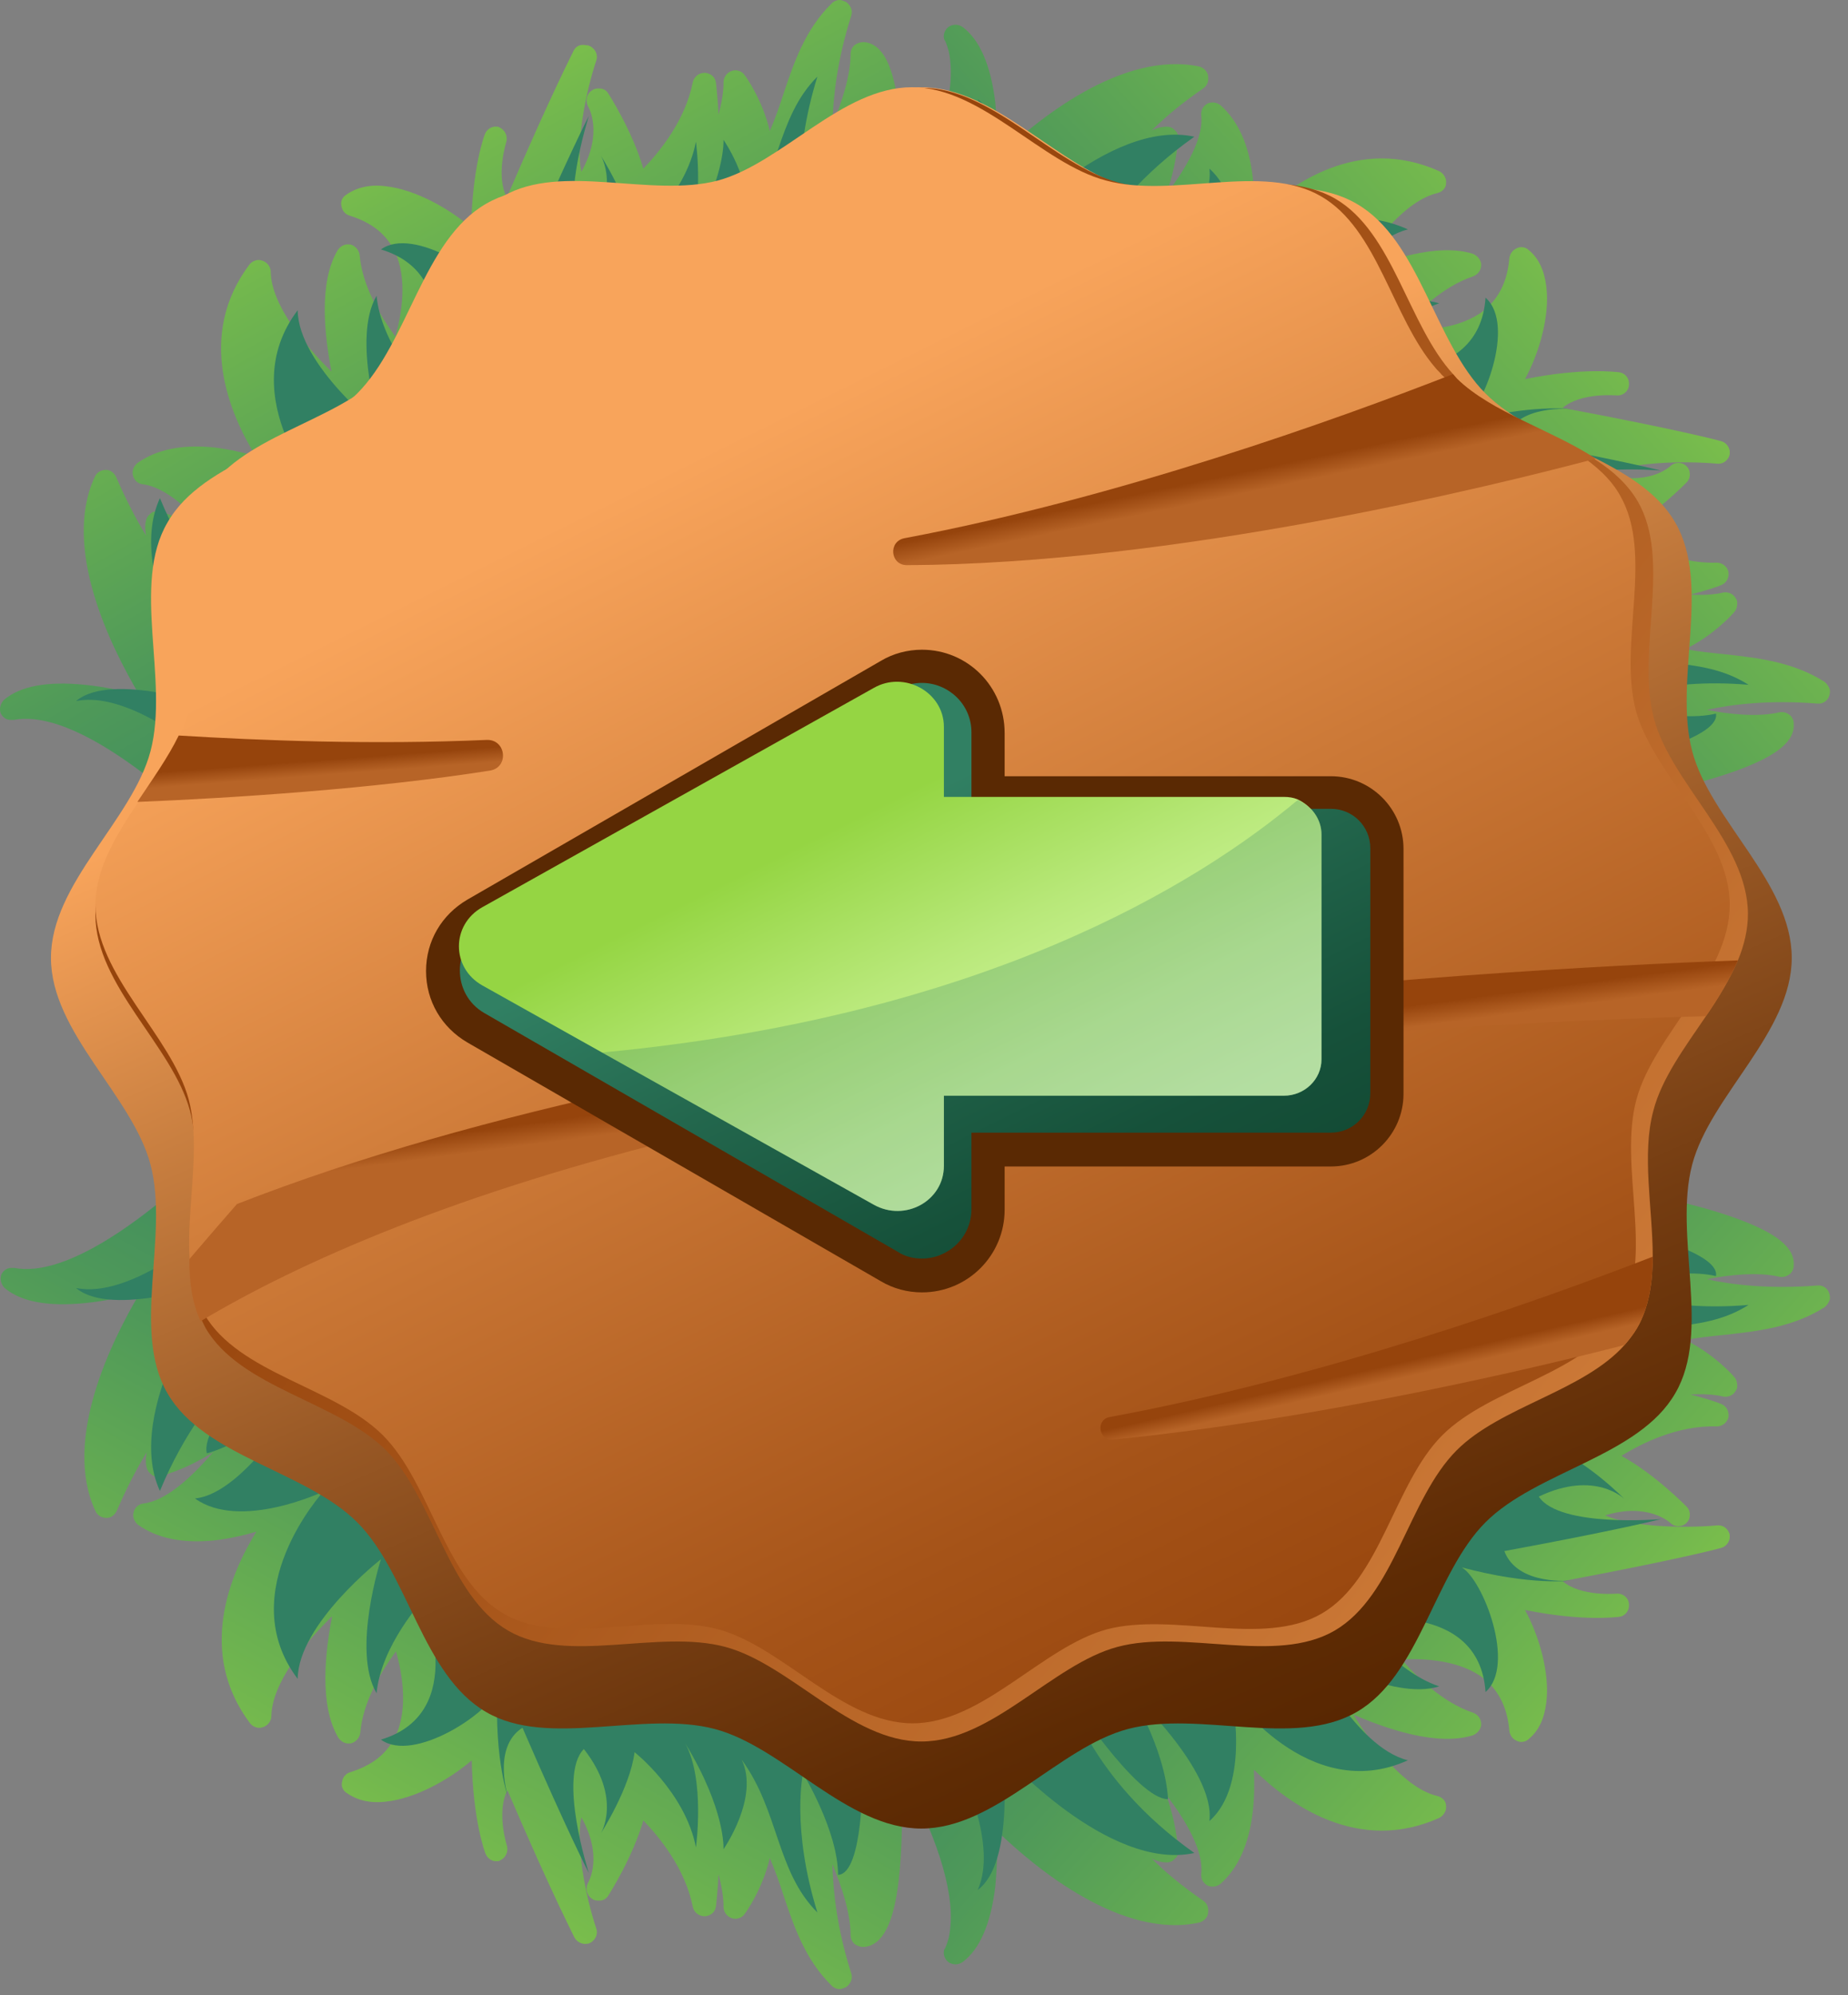 <svg width="101" height="109" viewBox="0 0 101 109" fill="none" xmlns="http://www.w3.org/2000/svg">
<rect x="0" y="0" width="101" height="109" fill="#808080" stroke="none"/>
<path d="M13.565 61.302C13.6 61.302 13.6 61.302 13.634 61.302C13.805 61.302 13.976 61.371 14.113 61.508L49.123 99.119C49.226 99.222 49.294 99.393 49.294 99.564C49.294 99.632 49.294 101.138 49.123 102.678C48.849 105.108 48.233 106.271 47.241 106.374C47.207 106.374 47.207 106.374 47.172 106.374C47.001 106.374 46.83 106.306 46.693 106.203C46.556 106.066 46.488 105.895 46.488 105.724C46.488 104.492 45.975 103.02 45.495 101.857C45.53 103.294 45.735 105.347 46.522 107.811C46.625 108.085 46.488 108.393 46.248 108.564C46.18 108.599 46.077 108.633 45.975 108.667C45.803 108.701 45.598 108.633 45.461 108.496C43.99 107.059 43.374 105.211 42.792 103.465C42.587 102.815 42.347 102.165 42.073 101.514C41.697 103.157 40.773 104.492 40.704 104.56C40.602 104.731 40.431 104.8 40.259 104.834C40.157 104.834 40.088 104.834 39.986 104.8C39.712 104.697 39.541 104.458 39.541 104.15C39.541 104.15 39.575 103.534 39.267 102.404C39.233 103.362 39.13 104.081 39.13 104.15C39.096 104.458 38.856 104.663 38.548 104.697H38.514C38.206 104.697 37.932 104.492 37.864 104.184C37.453 102.096 36.05 100.385 35.16 99.461C34.578 101.48 33.312 103.465 33.244 103.568C33.141 103.739 32.97 103.842 32.764 103.842C32.628 103.842 32.491 103.842 32.354 103.739C32.046 103.534 31.977 103.157 32.148 102.849C32.183 102.781 32.97 101.412 31.772 99.29C31.464 100.762 31.977 103.534 32.593 105.382C32.696 105.69 32.525 106.032 32.217 106.169C32.148 106.203 32.08 106.203 32.046 106.203C31.806 106.237 31.532 106.1 31.396 105.861C31.361 105.758 30.232 103.636 27.734 97.818C27.118 98.982 27.7 100.83 27.7 100.83C27.802 101.172 27.631 101.514 27.323 101.651C27.289 101.686 27.22 101.686 27.186 101.686C26.912 101.72 26.639 101.549 26.536 101.275C26.502 101.206 25.851 99.461 25.783 96.176C24.551 97.237 22.703 98.263 21.094 98.434C20.239 98.537 19.52 98.366 18.938 97.955C18.733 97.818 18.63 97.579 18.699 97.339C18.733 97.1 18.904 96.894 19.144 96.826C20.341 96.449 21.129 95.833 21.608 94.875C22.326 93.369 21.984 91.419 21.642 90.221C20.889 91.248 19.828 92.959 19.691 94.67C19.657 94.944 19.452 95.183 19.178 95.252C19.144 95.252 19.144 95.252 19.11 95.252C18.87 95.286 18.63 95.149 18.493 94.944C17.433 93.164 17.775 90.255 18.151 88.304C16.645 89.776 14.866 91.966 14.832 93.746C14.832 94.02 14.66 94.259 14.387 94.362C14.352 94.362 14.284 94.396 14.25 94.396C14.044 94.43 13.805 94.328 13.668 94.156C10.759 90.289 12.573 86.011 14.01 83.684C13.326 83.889 12.539 84.061 11.717 84.163C10.006 84.334 8.603 84.061 7.542 83.308C7.337 83.137 7.234 82.863 7.302 82.623C7.371 82.35 7.576 82.178 7.85 82.144C9.048 82.007 10.451 80.741 11.649 79.338C10.793 79.885 9.801 80.365 8.808 80.638C8.774 80.638 8.74 80.672 8.706 80.672C8.569 80.672 8.432 80.672 8.329 80.604C8.192 80.501 8.055 80.365 8.021 80.193C7.953 79.954 7.953 79.646 8.021 79.338C7.439 80.296 6.892 81.357 6.378 82.555C6.276 82.76 6.07 82.931 5.865 82.931C5.831 82.931 5.831 82.931 5.797 82.931C5.557 82.931 5.318 82.794 5.215 82.555C3.401 78.653 6.105 73.246 7.645 70.645C6.789 70.85 5.728 71.09 4.667 71.193C2.614 71.398 1.142 71.124 0.253 70.371C0.047 70.166 -0.021 69.858 0.081 69.618C0.184 69.413 0.389 69.276 0.595 69.276C0.663 69.276 0.732 69.276 0.8 69.276C1.142 69.345 1.485 69.345 1.895 69.311C6.481 68.831 13.12 61.576 13.189 61.508C13.257 61.405 13.428 61.337 13.565 61.302Z" fill="url(#paint0_linear_41_3958)"/>
<path d="M11.717 70.063C11.717 70.063 6.721 77.079 8.74 81.46C11.409 74.992 15.721 72.801 15.721 72.801C15.721 72.801 10.862 77.763 11.307 79.406C14.044 78.619 16.68 75.984 16.68 75.984C16.68 75.984 13.463 81.597 10.656 81.87C13.12 83.65 17.672 81.494 17.672 81.494C17.672 81.494 12.675 86.97 16.269 91.727C16.303 88.715 20.821 85.19 20.821 85.19C20.821 85.19 19.212 90.186 20.581 92.514C20.821 89.913 23.114 87.415 23.114 87.415C23.114 87.415 25.715 93.575 20.821 95.046C22.6 96.347 26.775 93.575 27.186 92.308C27.015 96.278 27.802 98.297 27.802 98.297C27.802 98.297 26.844 95.491 28.555 94.396C31.088 100.248 32.183 102.336 32.183 102.336C32.183 102.336 30.471 97.031 31.909 95.56C34.031 98.263 32.833 100.18 32.833 100.18C32.833 100.18 34.441 97.681 34.681 95.731C34.681 95.731 37.453 97.921 38.035 100.933C38.035 100.933 38.548 97.271 37.453 95.252C39.678 98.913 39.541 101.035 39.541 101.035C39.541 101.035 41.526 98.195 40.533 96.141C42.587 98.948 42.415 102.233 44.674 104.492C43.237 99.872 43.887 96.894 43.887 96.894C43.887 96.894 45.803 100.043 45.803 102.438C47.207 102.37 47.138 96.928 47.138 96.928L15.79 63.253C15.79 63.253 8.5 71.261 4.154 70.371C6.105 72.014 11.717 70.063 11.717 70.063Z" fill="#318063"/>
<path d="M46.693 92.103C46.693 92.069 46.693 92.069 46.693 92.035C46.727 91.864 46.83 91.692 47.001 91.624L91.389 65.751C91.526 65.683 91.697 65.649 91.834 65.683C91.902 65.683 93.374 66.025 94.811 66.538C97.104 67.36 98.131 68.181 98.028 69.174C98.028 69.208 98.028 69.208 98.028 69.242C97.994 69.413 97.891 69.584 97.754 69.653C97.617 69.755 97.412 69.79 97.241 69.755C96.043 69.482 94.503 69.653 93.271 69.892C94.674 70.2 96.728 70.44 99.329 70.234C99.636 70.2 99.91 70.406 99.979 70.679C100.013 70.782 100.013 70.885 100.013 70.953C99.979 71.124 99.876 71.296 99.705 71.432C97.96 72.528 96.043 72.733 94.195 72.938C93.511 73.007 92.826 73.075 92.107 73.212C93.613 73.931 94.708 75.128 94.777 75.231C94.914 75.368 94.948 75.573 94.948 75.745C94.948 75.847 94.914 75.916 94.845 76.018C94.708 76.258 94.4 76.361 94.127 76.292C94.127 76.292 93.51 76.121 92.381 76.189C93.339 76.429 93.99 76.668 94.058 76.703C94.332 76.805 94.503 77.079 94.469 77.387V77.421C94.4 77.729 94.127 77.935 93.819 77.935C91.697 77.866 89.712 78.859 88.617 79.543C90.43 80.536 92.107 82.247 92.176 82.315C92.313 82.452 92.381 82.657 92.347 82.829C92.347 82.966 92.278 83.102 92.176 83.205C91.936 83.445 91.526 83.445 91.286 83.205C91.252 83.171 90.054 82.076 87.727 82.794C89.096 83.41 91.902 83.513 93.853 83.342C94.195 83.308 94.469 83.547 94.537 83.855C94.537 83.924 94.537 83.992 94.537 84.026C94.503 84.266 94.332 84.506 94.058 84.574C93.955 84.608 91.628 85.224 85.4 86.388C86.392 87.243 88.309 87.072 88.343 87.072C88.685 87.038 88.993 87.278 89.027 87.62C89.027 87.688 89.027 87.723 89.027 87.791C88.993 88.065 88.788 88.304 88.48 88.339C88.377 88.339 86.563 88.612 83.346 87.962C84.133 89.4 84.715 91.453 84.51 93.027C84.407 93.883 84.099 94.567 83.552 95.012C83.38 95.183 83.107 95.217 82.901 95.115C82.662 95.012 82.525 94.807 82.491 94.567C82.388 93.335 81.943 92.411 81.122 91.727C79.821 90.7 77.836 90.597 76.604 90.666C77.426 91.624 78.863 93.027 80.506 93.575C80.779 93.677 80.951 93.917 80.951 94.191C80.951 94.225 80.951 94.225 80.951 94.259C80.916 94.499 80.745 94.704 80.506 94.807C78.555 95.423 75.783 94.465 73.969 93.677C75.064 95.457 76.81 97.716 78.555 98.126C78.829 98.195 79.034 98.4 79.034 98.674C79.034 98.708 79.034 98.777 79.034 98.811C79 99.016 78.863 99.222 78.658 99.324C74.243 101.309 70.478 98.606 68.528 96.689C68.562 97.408 68.562 98.229 68.459 99.05C68.254 100.762 67.672 102.062 66.714 102.918C66.508 103.089 66.235 103.123 65.995 103.02C65.756 102.883 65.619 102.644 65.653 102.37C65.79 101.172 64.866 99.529 63.736 98.058C64.079 99.016 64.318 100.077 64.387 101.104C64.387 101.138 64.387 101.172 64.387 101.206C64.387 101.343 64.318 101.48 64.216 101.549C64.113 101.686 63.942 101.754 63.771 101.754C63.497 101.754 63.223 101.686 62.949 101.549C63.736 102.336 64.66 103.089 65.756 103.842C65.961 103.979 66.064 104.218 66.029 104.458C66.029 104.492 66.029 104.492 66.029 104.526C65.995 104.766 65.79 104.971 65.55 105.039C61.341 105.963 56.652 102.13 54.496 100.043C54.53 100.898 54.496 101.994 54.394 103.089C54.154 105.108 53.538 106.511 52.614 107.196C52.374 107.367 52.066 107.367 51.827 107.196C51.656 107.059 51.553 106.819 51.587 106.614C51.587 106.545 51.621 106.477 51.656 106.443C51.792 106.135 51.895 105.792 51.929 105.382C52.477 100.83 46.864 92.719 46.796 92.651C46.693 92.411 46.659 92.24 46.693 92.103Z" fill="url(#paint1_linear_41_3958)"/>
<path d="M54.804 95.834C54.804 95.834 60.554 102.267 65.276 101.241C59.561 97.202 58.363 92.514 58.363 92.514C58.363 92.514 62.128 98.332 63.839 98.298C63.668 95.457 61.683 92.308 61.683 92.308C61.683 92.308 66.44 96.689 66.098 99.495C68.391 97.476 67.296 92.548 67.296 92.548C67.296 92.548 71.505 98.64 76.947 96.176C74.038 95.457 71.573 90.289 71.573 90.289C71.573 90.289 76.091 92.959 78.658 92.137C76.194 91.316 74.243 88.544 74.243 88.544C74.243 88.544 80.848 87.346 81.19 92.445C82.867 90.974 81.053 86.32 79.89 85.635C83.723 86.662 85.879 86.354 85.879 86.354C85.879 86.354 82.936 86.662 82.217 84.745C88.514 83.582 90.773 83 90.773 83C90.773 83 85.228 83.479 84.099 81.768C87.179 80.296 88.788 81.905 88.788 81.905C88.788 81.905 86.7 79.783 84.852 79.133C84.852 79.133 87.59 76.908 90.67 77.011C90.67 77.011 87.213 75.71 84.989 76.326C89.027 74.957 91.081 75.539 91.081 75.539C91.081 75.539 88.754 72.972 86.529 73.486C89.746 72.083 92.894 73.007 95.564 71.296C90.739 71.706 87.966 70.371 87.966 70.371C87.966 70.371 91.457 69.174 93.784 69.721C94.024 68.352 88.685 67.189 88.685 67.189L49.055 90.358C49.055 90.358 55.249 99.222 53.435 103.26C55.489 101.754 54.804 95.834 54.804 95.834Z" fill="#318063"/>
<path d="M13.565 47.373C13.6 47.373 13.6 47.373 13.634 47.373C13.805 47.373 13.976 47.305 14.113 47.168L49.123 9.557C49.226 9.454 49.294 9.283 49.294 9.112C49.294 9.044 49.294 7.538 49.123 5.998C48.849 3.568 48.233 2.404 47.241 2.302C47.207 2.302 47.207 2.302 47.172 2.302C47.001 2.302 46.83 2.37 46.693 2.473C46.556 2.61 46.488 2.781 46.488 2.952C46.488 4.184 45.975 5.656 45.495 6.819C45.53 5.382 45.735 3.328 46.522 0.864C46.625 0.591 46.488 0.283 46.248 0.111C46.18 0.077 46.077 0.043 45.975 0.009C45.803 -0.026 45.598 0.043 45.461 0.18C43.99 1.617 43.374 3.465 42.792 5.211C42.587 5.861 42.347 6.511 42.073 7.161C41.697 5.519 40.773 4.184 40.704 4.115C40.602 3.944 40.431 3.876 40.259 3.842C40.157 3.842 40.088 3.842 39.986 3.876C39.712 3.979 39.541 4.218 39.541 4.526C39.541 4.526 39.575 5.142 39.267 6.272C39.233 5.313 39.13 4.595 39.13 4.526C39.096 4.218 38.856 4.013 38.548 3.979H38.514C38.206 3.979 37.932 4.184 37.864 4.492C37.453 6.58 36.05 8.291 35.16 9.215C34.578 7.196 33.312 5.211 33.244 5.108C33.141 4.937 32.97 4.834 32.764 4.834C32.628 4.834 32.491 4.834 32.354 4.937C32.046 5.142 31.977 5.519 32.148 5.827C32.183 5.895 32.97 7.264 31.772 9.386C31.464 7.914 31.977 5.142 32.593 3.294C32.696 2.986 32.525 2.644 32.217 2.507C32.148 2.473 32.08 2.473 32.046 2.473C31.738 2.404 31.498 2.507 31.361 2.747C31.327 2.849 30.198 4.971 27.7 10.789C27.083 9.625 27.665 7.777 27.665 7.777C27.768 7.435 27.597 7.093 27.289 6.956C27.255 6.922 27.186 6.922 27.152 6.922C26.878 6.888 26.604 7.059 26.502 7.332C26.467 7.401 25.817 9.146 25.749 12.432C24.517 11.371 22.669 10.344 21.06 10.173C20.205 10.07 19.486 10.241 18.904 10.652C18.699 10.789 18.596 11.029 18.665 11.268C18.699 11.508 18.87 11.713 19.11 11.781C20.307 12.158 21.094 12.774 21.573 13.732C22.292 15.238 21.95 17.189 21.608 18.387C20.855 17.36 19.794 15.649 19.657 13.938C19.623 13.664 19.418 13.424 19.144 13.356C19.11 13.356 19.11 13.356 19.075 13.356C18.836 13.322 18.596 13.458 18.459 13.664C17.398 15.443 17.741 18.352 18.117 20.303C16.611 18.831 14.832 16.641 14.797 14.862C14.797 14.588 14.626 14.348 14.352 14.245C14.318 14.245 14.25 14.211 14.216 14.211C14.01 14.177 13.771 14.28 13.634 14.451C10.725 18.318 12.539 22.596 13.976 24.923C13.291 24.718 12.504 24.547 11.683 24.444C9.972 24.273 8.569 24.547 7.508 25.3C7.302 25.471 7.2 25.744 7.268 25.984C7.337 26.258 7.542 26.429 7.816 26.463C9.014 26.6 10.417 27.866 11.615 29.27C10.759 28.722 9.767 28.243 8.774 27.969C8.74 27.969 8.706 27.935 8.671 27.935C8.535 27.935 8.398 27.935 8.295 28.003C8.158 28.106 8.021 28.243 7.987 28.414C7.918 28.654 7.918 28.962 7.987 29.27C7.405 28.311 6.858 27.25 6.344 26.052C6.242 25.847 6.036 25.676 5.831 25.676C5.797 25.676 5.797 25.676 5.762 25.676C5.523 25.676 5.283 25.813 5.181 26.052C3.367 29.954 6.07 35.361 7.61 37.962C6.755 37.757 5.694 37.517 4.633 37.415C2.58 37.209 1.108 37.483 0.218 38.236C0.013 38.441 -0.055 38.749 0.047 38.989C0.15 39.194 0.355 39.331 0.561 39.331C0.629 39.331 0.697 39.331 0.766 39.331C1.108 39.263 1.45 39.263 1.861 39.297C6.447 39.776 13.086 47.031 13.155 47.1C13.257 47.271 13.428 47.339 13.565 47.373Z" fill="url(#paint2_linear_41_3958)"/>
<path d="M11.717 38.612C11.717 38.612 6.721 31.597 8.74 27.216C11.409 33.684 15.721 35.874 15.721 35.874C15.721 35.874 10.862 30.912 11.307 29.269C14.044 30.056 16.68 32.692 16.68 32.692C16.68 32.692 13.463 27.079 10.656 26.805C13.12 25.026 17.672 27.182 17.672 27.182C17.672 27.182 12.675 21.706 16.269 16.949C16.303 19.961 20.821 23.486 20.821 23.486C20.821 23.486 19.212 18.489 20.581 16.162C20.821 18.763 23.114 21.261 23.114 21.261C23.114 21.261 25.715 15.101 20.821 13.629C22.6 12.329 26.775 15.101 27.186 16.367C27.015 12.397 27.802 10.378 27.802 10.378C27.802 10.378 26.844 13.184 28.555 14.28C31.088 8.428 32.183 6.34 32.183 6.34C32.183 6.34 30.471 11.645 31.909 13.116C34.031 10.412 32.833 8.496 32.833 8.496C32.833 8.496 34.441 10.994 34.681 12.945C34.681 12.945 37.453 10.755 38.035 7.743C38.035 7.743 38.548 11.405 37.453 13.424C39.678 9.762 39.541 7.64 39.541 7.64C39.541 7.64 41.526 10.481 40.533 12.534C42.587 9.728 42.415 6.443 44.674 4.184C43.237 8.804 43.887 11.781 43.887 11.781C43.887 11.781 45.803 8.633 45.803 6.237C47.207 6.306 47.138 11.747 47.138 11.747L15.79 45.423C15.79 45.423 8.5 37.414 4.154 38.304C6.105 36.662 11.717 38.612 11.717 38.612Z" fill="#318063"/>
<path d="M46.693 16.607C46.693 16.641 46.693 16.641 46.693 16.675C46.727 16.847 46.83 17.018 47.001 17.086L91.389 42.925C91.526 42.993 91.697 43.027 91.834 42.993C91.902 42.993 93.374 42.651 94.811 42.138C97.104 41.316 98.131 40.495 98.028 39.502C98.028 39.468 98.028 39.468 98.028 39.434C97.994 39.263 97.891 39.092 97.754 39.023C97.617 38.92 97.412 38.886 97.241 38.92C96.043 39.194 94.503 39.023 93.271 38.784C94.674 38.476 96.728 38.236 99.329 38.441C99.636 38.476 99.91 38.27 99.979 37.996C100.013 37.894 100.013 37.791 100.013 37.723C99.979 37.552 99.876 37.38 99.705 37.244C97.96 36.148 96.043 35.943 94.195 35.738C93.511 35.669 92.826 35.601 92.107 35.464C93.613 34.745 94.708 33.547 94.777 33.445C94.914 33.308 94.948 33.103 94.948 32.931C94.948 32.829 94.914 32.76 94.845 32.658C94.708 32.418 94.4 32.315 94.127 32.384C94.127 32.384 93.51 32.555 92.381 32.486C93.339 32.247 93.99 32.007 94.058 31.973C94.332 31.87 94.503 31.597 94.469 31.289V31.255C94.4 30.947 94.127 30.741 93.819 30.741C91.697 30.81 89.712 29.817 88.617 29.133C90.43 28.14 92.107 26.429 92.176 26.361C92.313 26.224 92.381 26.018 92.347 25.847C92.347 25.71 92.278 25.573 92.176 25.471C91.936 25.231 91.526 25.231 91.286 25.471C91.252 25.505 90.054 26.6 87.727 25.881C89.096 25.265 91.902 25.163 93.853 25.334C94.195 25.368 94.469 25.129 94.537 24.821C94.537 24.752 94.537 24.684 94.537 24.649C94.503 24.41 94.332 24.17 94.058 24.102C93.955 24.068 91.628 23.452 85.4 22.288C86.392 21.433 88.309 21.604 88.343 21.604C88.685 21.638 88.993 21.398 89.027 21.056C89.027 20.988 89.027 20.953 89.027 20.885C88.993 20.611 88.788 20.372 88.48 20.337C88.377 20.337 86.563 20.064 83.346 20.714C84.133 19.276 84.715 17.223 84.51 15.649C84.407 14.793 84.099 14.109 83.552 13.664C83.38 13.493 83.107 13.459 82.901 13.561C82.662 13.664 82.525 13.869 82.491 14.109C82.388 15.341 81.943 16.265 81.122 16.949C79.821 17.976 77.836 18.079 76.604 18.01C77.426 17.052 78.863 15.649 80.506 15.101C80.779 14.998 80.951 14.759 80.951 14.485C80.951 14.451 80.951 14.451 80.951 14.417C80.916 14.177 80.745 13.972 80.506 13.869C78.555 13.253 75.783 14.211 73.969 14.998C75.064 13.219 76.81 10.96 78.555 10.55C78.829 10.481 79.034 10.276 79.034 10.002C79.034 9.968 79.034 9.899 79.034 9.865C79 9.66 78.863 9.454 78.658 9.352C74.243 7.367 70.478 10.07 68.528 11.987C68.562 11.268 68.562 10.447 68.459 9.625C68.254 7.914 67.672 6.614 66.714 5.758C66.508 5.587 66.235 5.553 65.995 5.656C65.756 5.793 65.619 6.032 65.653 6.306C65.79 7.504 64.866 9.146 63.736 10.618C64.079 9.66 64.318 8.599 64.387 7.572C64.387 7.538 64.387 7.504 64.387 7.469C64.387 7.333 64.318 7.196 64.216 7.127C64.113 6.99 63.942 6.922 63.771 6.922C63.497 6.922 63.223 6.99 62.949 7.127C63.736 6.34 64.66 5.587 65.756 4.834C65.961 4.697 66.064 4.458 66.029 4.218C66.029 4.184 66.029 4.184 66.029 4.15C65.995 3.91 65.79 3.705 65.55 3.636C61.341 2.747 56.652 6.545 54.496 8.633C54.53 7.777 54.496 6.682 54.394 5.587C54.154 3.568 53.538 2.165 52.614 1.48C52.374 1.309 52.066 1.309 51.827 1.48C51.656 1.617 51.553 1.857 51.587 2.062C51.587 2.131 51.621 2.199 51.656 2.233C51.792 2.541 51.895 2.884 51.929 3.294C52.477 7.846 46.864 15.957 46.796 16.025C46.693 16.265 46.659 16.436 46.693 16.607Z" fill="url(#paint3_linear_41_3958)"/>
<path d="M54.804 12.877C54.804 12.877 60.554 6.443 65.276 7.469C59.561 11.508 58.363 16.196 58.363 16.196C58.363 16.196 62.128 10.378 63.839 10.413C63.668 13.253 61.683 16.402 61.683 16.402C61.683 16.402 66.44 12.021 66.098 9.215C68.391 11.234 67.296 16.162 67.296 16.162C67.296 16.162 71.505 10.07 76.947 12.534C74.038 13.253 71.573 18.421 71.573 18.421C71.573 18.421 76.091 15.751 78.658 16.573C76.194 17.394 74.243 20.166 74.243 20.166C74.243 20.166 80.848 21.364 81.19 16.265C82.867 17.736 81.053 22.391 79.89 23.075C83.723 22.049 85.879 22.357 85.879 22.357C85.879 22.357 82.936 22.049 82.217 23.965C88.514 25.128 90.773 25.71 90.773 25.71C90.773 25.71 85.228 25.231 84.099 26.942C87.179 28.414 88.788 26.805 88.788 26.805C88.788 26.805 86.7 28.927 84.852 29.578C84.852 29.578 87.59 31.802 90.67 31.699C90.67 31.699 87.213 33 84.989 32.384C89.027 33.753 91.081 33.171 91.081 33.171C91.081 33.171 88.754 35.738 86.529 35.224C89.746 36.627 92.894 35.703 95.564 37.415C90.739 37.004 87.966 38.339 87.966 38.339C87.966 38.339 91.457 39.536 93.784 38.989C94.024 40.358 88.685 41.521 88.685 41.521L49.055 18.318C49.055 18.318 55.249 9.454 53.435 5.416C55.489 6.956 54.804 12.877 54.804 12.877Z" fill="#318063"/>
<path d="M97.925 52.336C97.925 56.408 93.476 59.865 92.484 63.629C91.457 67.531 93.545 72.733 91.56 76.121C89.575 79.577 83.996 80.365 81.19 83.171C78.384 85.977 77.597 91.555 74.14 93.54C70.718 95.525 65.55 93.438 61.649 94.465C57.884 95.457 54.428 99.906 50.355 99.906C46.283 99.906 42.826 95.457 39.062 94.465C35.16 93.438 29.958 95.525 26.57 93.54C23.079 91.521 22.326 85.977 19.52 83.171C16.714 80.365 11.136 79.577 9.151 76.121C7.166 72.698 9.253 67.531 8.226 63.629C7.234 59.865 2.785 56.408 2.785 52.336C2.785 48.263 7.234 44.807 8.226 41.042C9.253 37.141 7.166 31.939 9.151 28.551C11.136 25.06 16.714 24.307 19.52 21.501C22.326 18.694 23.114 13.116 26.57 11.131C29.992 9.146 35.16 11.234 39.062 10.207C42.826 9.215 46.283 4.766 50.355 4.766C54.428 4.766 57.884 9.215 61.649 10.207C65.55 11.234 70.752 9.146 74.14 11.131C77.597 13.116 78.384 18.694 81.19 21.501C83.996 24.307 89.575 25.094 91.56 28.551C93.545 31.973 91.457 37.141 92.484 41.042C93.476 44.807 97.925 48.229 97.925 52.336Z" fill="url(#paint4_linear_41_3958)"/>
<path d="M95.53 49.94C95.53 50.796 95.324 51.651 94.982 52.473C94.537 53.499 93.921 54.526 93.237 55.519C92.073 57.23 90.807 58.941 90.362 60.686C89.712 63.082 90.328 66.025 90.328 68.66C90.328 70.063 90.123 71.432 89.472 72.562C89.267 72.904 89.027 73.212 88.788 73.486C86.529 76.018 82.012 76.84 79.616 79.235C76.947 81.904 76.228 87.175 72.942 89.091C69.691 90.974 64.763 88.989 61.067 89.981C57.508 90.939 54.222 95.149 50.355 95.149C46.488 95.149 43.203 90.939 39.643 89.981C35.947 88.989 31.019 90.974 27.768 89.091C24.483 87.175 23.73 81.904 21.094 79.235C18.425 76.566 13.155 75.847 11.238 72.562C11.17 72.425 11.101 72.288 11.033 72.151C10.554 71.124 10.417 69.995 10.417 68.763C10.383 66.093 11.033 63.116 10.383 60.686C9.424 57.127 5.215 53.842 5.215 49.974C5.215 46.107 9.424 42.822 10.383 39.263C11.375 35.566 9.39 30.638 11.272 27.387C13.189 24.102 18.459 23.349 21.129 20.714C23.798 18.044 24.517 12.774 27.802 10.857C31.053 8.975 35.981 10.96 39.678 9.967C43.271 9.009 46.522 4.8 50.389 4.8C54.257 4.8 57.542 9.009 61.101 9.967C64.797 10.96 69.725 8.975 72.977 10.857C76.159 12.705 76.947 17.77 79.445 20.474C79.513 20.542 79.582 20.645 79.65 20.714C81.567 22.63 84.818 23.554 87.213 25.128C88.172 25.744 88.959 26.463 89.506 27.387C91.389 30.638 89.404 35.566 90.396 39.263C91.32 42.788 95.53 46.073 95.53 49.94Z" fill="url(#paint5_linear_41_3958)"/>
<path d="M89.438 60.07C88.445 63.732 90.43 68.626 88.582 71.809C86.7 75.06 81.464 75.779 78.829 78.414C76.194 81.049 75.475 86.285 72.224 88.167C69.007 90.016 64.147 88.065 60.485 89.023C56.96 89.981 53.709 94.156 49.876 94.156C46.043 94.156 42.792 89.981 39.267 89.023C35.605 88.031 30.711 90.016 27.528 88.167C24.277 86.285 23.558 81.049 20.923 78.414C18.288 75.779 13.052 75.06 11.17 71.809C9.322 68.592 11.272 63.732 10.314 60.07C9.356 56.545 5.215 53.294 5.215 49.461C5.215 47.476 6.344 45.628 7.542 43.848C8.363 42.616 9.219 41.419 9.801 40.221C10.006 39.776 10.177 39.331 10.314 38.852C11.307 35.19 9.322 30.296 11.17 27.113C13.018 23.828 18.254 23.109 20.889 20.474C23.524 17.839 24.243 12.603 27.494 10.72C30.711 8.872 35.571 10.823 39.233 9.865C42.758 8.907 46.009 4.766 49.842 4.766C53.675 4.766 56.926 8.941 60.451 9.865C64.113 10.857 69.007 8.872 72.189 10.72C75.304 12.5 76.091 17.36 78.452 20.098C78.555 20.235 78.692 20.337 78.795 20.474C80.677 22.356 83.894 23.28 86.29 24.82C87.213 25.436 88.035 26.155 88.548 27.079C90.396 30.296 88.445 35.156 89.404 38.818C90.362 42.343 94.537 45.594 94.537 49.427C94.537 53.294 90.396 56.511 89.438 60.07Z" fill="url(#paint6_linear_41_3958)"/>
<path d="M26.775 42.103C20.478 43.096 12.641 43.609 7.508 43.814C8.329 42.582 9.185 41.384 9.767 40.187C14.25 40.46 20.376 40.7 26.604 40.426C27.665 40.392 27.836 41.932 26.775 42.103Z" fill="url(#paint7_linear_41_3958)"/>
<path d="M94.982 52.473C94.537 53.499 93.921 54.526 93.237 55.519C45.119 56.887 21.71 65.785 10.964 72.185C10.485 71.159 10.348 70.029 10.348 68.797C11.136 67.873 11.991 66.881 12.949 65.785C39.541 55.382 80.882 52.986 94.982 52.473Z" fill="url(#paint8_linear_41_3958)"/>
<path d="M90.328 68.66C90.328 70.063 90.123 71.432 89.472 72.562C89.267 72.904 89.027 73.212 88.788 73.486C84.133 74.683 72.258 77.524 60.828 78.653C60.04 78.722 59.869 77.558 60.656 77.421C72.326 75.265 84.065 71.09 90.328 68.66Z" fill="url(#paint9_linear_41_3958)"/>
<path d="M87.213 25.06C81.259 26.634 64.25 30.809 49.568 30.878C48.644 30.878 48.541 29.578 49.431 29.406C61.101 27.216 73.011 22.938 79.411 20.44C79.479 20.508 79.547 20.611 79.616 20.68C81.567 22.562 84.818 23.486 87.213 25.06Z" fill="url(#paint10_linear_41_3958)"/>
<path d="M50.389 69.687C49.773 69.687 49.157 69.516 48.61 69.208L26.023 56.169C24.893 55.519 24.209 54.355 24.209 53.055C24.209 51.754 24.893 50.59 26.023 49.94L48.61 36.901C49.157 36.593 49.773 36.422 50.389 36.422C52.374 36.422 53.983 38.031 53.983 40.016V43.301H72.737C74.414 43.301 75.817 44.67 75.817 46.381V59.762C75.817 61.439 74.448 62.842 72.737 62.842H53.983V66.128C54.017 68.079 52.374 69.687 50.389 69.687Z" fill="url(#paint11_linear_41_3958)"/>
<path d="M50.389 37.312C51.792 37.312 53.093 38.441 53.093 40.016V44.191H72.737C73.935 44.191 74.893 45.149 74.893 46.347V59.728C74.893 60.926 73.935 61.884 72.737 61.884H53.093V66.059C53.093 67.634 51.792 68.763 50.389 68.763C49.944 68.763 49.465 68.66 49.055 68.386L26.467 55.347C24.688 54.321 24.688 51.72 26.467 50.693L49.055 37.654C49.5 37.414 49.944 37.312 50.389 37.312ZM50.389 35.498C49.602 35.498 48.815 35.703 48.131 36.114L25.543 49.153C24.14 49.974 23.285 51.412 23.285 53.054C23.285 54.697 24.14 56.135 25.543 56.956L48.131 69.995C48.815 70.406 49.602 70.611 50.389 70.611C52.888 70.611 54.907 68.592 54.907 66.094V63.732H72.737C74.927 63.732 76.707 61.953 76.707 59.762V46.381C76.707 44.191 74.927 42.411 72.737 42.411H54.907V40.05C54.907 37.517 52.888 35.498 50.389 35.498Z" fill="#5A2903"/>
<path d="M72.224 45.594V57.88C72.224 58.975 71.3 59.865 70.17 59.865H51.587V63.698C51.587 65.614 49.465 66.778 47.754 65.82L32.901 57.503L26.365 53.842C24.654 52.883 24.654 50.522 26.365 49.564L47.754 37.586C49.431 36.627 51.587 37.825 51.587 39.707V43.54H70.17C70.444 43.54 70.684 43.575 70.923 43.677C71.71 44.054 72.224 44.772 72.224 45.594Z" fill="url(#paint12_linear_41_3958)"/>
<g opacity="0.25">
<path d="M72.224 45.594V57.88C72.224 58.975 71.3 59.865 70.17 59.865H51.587V63.698C51.587 65.615 49.465 66.778 47.754 65.82L32.901 57.504C53.709 55.553 65.413 48.332 70.923 43.712C71.71 44.054 72.224 44.773 72.224 45.594Z" fill="#318063"/>
</g>
<defs>
<linearGradient id="paint0_linear_41_3958" x1="13.201" y1="107.374" x2="37.073" y2="64.524" gradientUnits="userSpaceOnUse">
<stop offset="2.7e-07" stop-color="#95D543"/>
<stop offset="0.261" stop-color="#72B74E"/>
<stop offset="0.576" stop-color="#4F9959"/>
<stop offset="0.834" stop-color="#398760"/>
<stop offset="1" stop-color="#318063"/>
</linearGradient>
<linearGradient id="paint1_linear_41_3958" x1="91.529" y1="102.603" x2="54.999" y2="69.872" gradientUnits="userSpaceOnUse">
<stop offset="2.7e-07" stop-color="#95D543"/>
<stop offset="0.261" stop-color="#72B74E"/>
<stop offset="0.576" stop-color="#4F9959"/>
<stop offset="0.834" stop-color="#398760"/>
<stop offset="1" stop-color="#318063"/>
</linearGradient>
<linearGradient id="paint2_linear_41_3958" x1="13.201" y1="1.307" x2="37.073" y2="44.157" gradientUnits="userSpaceOnUse">
<stop offset="2.7e-07" stop-color="#95D543"/>
<stop offset="0.261" stop-color="#72B74E"/>
<stop offset="0.576" stop-color="#4F9959"/>
<stop offset="0.834" stop-color="#398760"/>
<stop offset="1" stop-color="#318063"/>
</linearGradient>
<linearGradient id="paint3_linear_41_3958" x1="91.529" y1="6.077" x2="54.999" y2="38.808" gradientUnits="userSpaceOnUse">
<stop offset="2.7e-07" stop-color="#95D543"/>
<stop offset="0.261" stop-color="#72B74E"/>
<stop offset="0.576" stop-color="#4F9959"/>
<stop offset="0.834" stop-color="#398760"/>
<stop offset="1" stop-color="#318063"/>
</linearGradient>
<linearGradient id="paint4_linear_41_3958" x1="40.987" y1="31.057" x2="70.629" y2="98.401" gradientUnits="userSpaceOnUse">
<stop stop-color="#F8A45B"/>
<stop offset="0.217" stop-color="#C97F40"/>
<stop offset="0.473" stop-color="#985825"/>
<stop offset="0.699" stop-color="#743C11"/>
<stop offset="0.882" stop-color="#5E2B04"/>
<stop offset="1" stop-color="#562500"/>
</linearGradient>
<linearGradient id="paint5_linear_41_3958" x1="122.549" y1="105.02" x2="31.283" y2="35.4" gradientUnits="userSpaceOnUse">
<stop stop-color="#F8A45B"/>
<stop offset="0.394" stop-color="#CC7937"/>
<stop offset="0.792" stop-color="#A55318"/>
<stop offset="1" stop-color="#96440C"/>
</linearGradient>
<linearGradient id="paint6_linear_41_3958" x1="37.713" y1="24.988" x2="71.401" y2="92.877" gradientUnits="userSpaceOnUse">
<stop stop-color="#F8A45B"/>
<stop offset="0.394" stop-color="#CC7937"/>
<stop offset="0.792" stop-color="#A55318"/>
<stop offset="1" stop-color="#96440C"/>
</linearGradient>
<linearGradient id="paint7_linear_41_3958" x1="17.211" y1="38.891" x2="17.731" y2="45.782" gradientUnits="userSpaceOnUse">
<stop offset="0.384" stop-color="#96440C"/>
<stop offset="0.399" stop-color="#9A4810"/>
<stop offset="0.504" stop-color="#B76427"/>
</linearGradient>
<linearGradient id="paint8_linear_41_3958" x1="51.812" y1="54.508" x2="53.113" y2="64.258" gradientUnits="userSpaceOnUse">
<stop offset="0.384" stop-color="#96440C"/>
<stop offset="0.399" stop-color="#9A4810"/>
<stop offset="0.504" stop-color="#B76427"/>
</linearGradient>
<linearGradient id="paint9_linear_41_3958" x1="74.937" y1="72.026" x2="76.509" y2="78.902" gradientUnits="userSpaceOnUse">
<stop offset="0.384" stop-color="#96440C"/>
<stop offset="0.399" stop-color="#9A4810"/>
<stop offset="0.504" stop-color="#B76427"/>
</linearGradient>
<linearGradient id="paint10_linear_41_3958" x1="66.897" y1="22.256" x2="68.847" y2="31.616" gradientUnits="userSpaceOnUse">
<stop offset="0.384" stop-color="#96440C"/>
<stop offset="0.399" stop-color="#9A4810"/>
<stop offset="0.504" stop-color="#B76427"/>
</linearGradient>
<linearGradient id="paint11_linear_41_3958" x1="47.564" y1="44.819" x2="60.503" y2="70.895" gradientUnits="userSpaceOnUse">
<stop stop-color="#318063"/>
<stop offset="0.354" stop-color="#23674D"/>
<stop offset="0.746" stop-color="#16513A"/>
<stop offset="1" stop-color="#124933"/>
</linearGradient>
<linearGradient id="paint12_linear_41_3958" x1="46.674" y1="44.699" x2="58.036" y2="67.598" gradientUnits="userSpaceOnUse">
<stop offset="2.7e-07" stop-color="#95D543"/>
<stop offset="0.032" stop-color="#98D748"/>
<stop offset="0.349" stop-color="#B8E879"/>
<stop offset="0.627" stop-color="#D0F59D"/>
<stop offset="0.854" stop-color="#DEFCB3"/>
<stop offset="1" stop-color="#E3FFBB"/>
</linearGradient>
</defs>
</svg>
